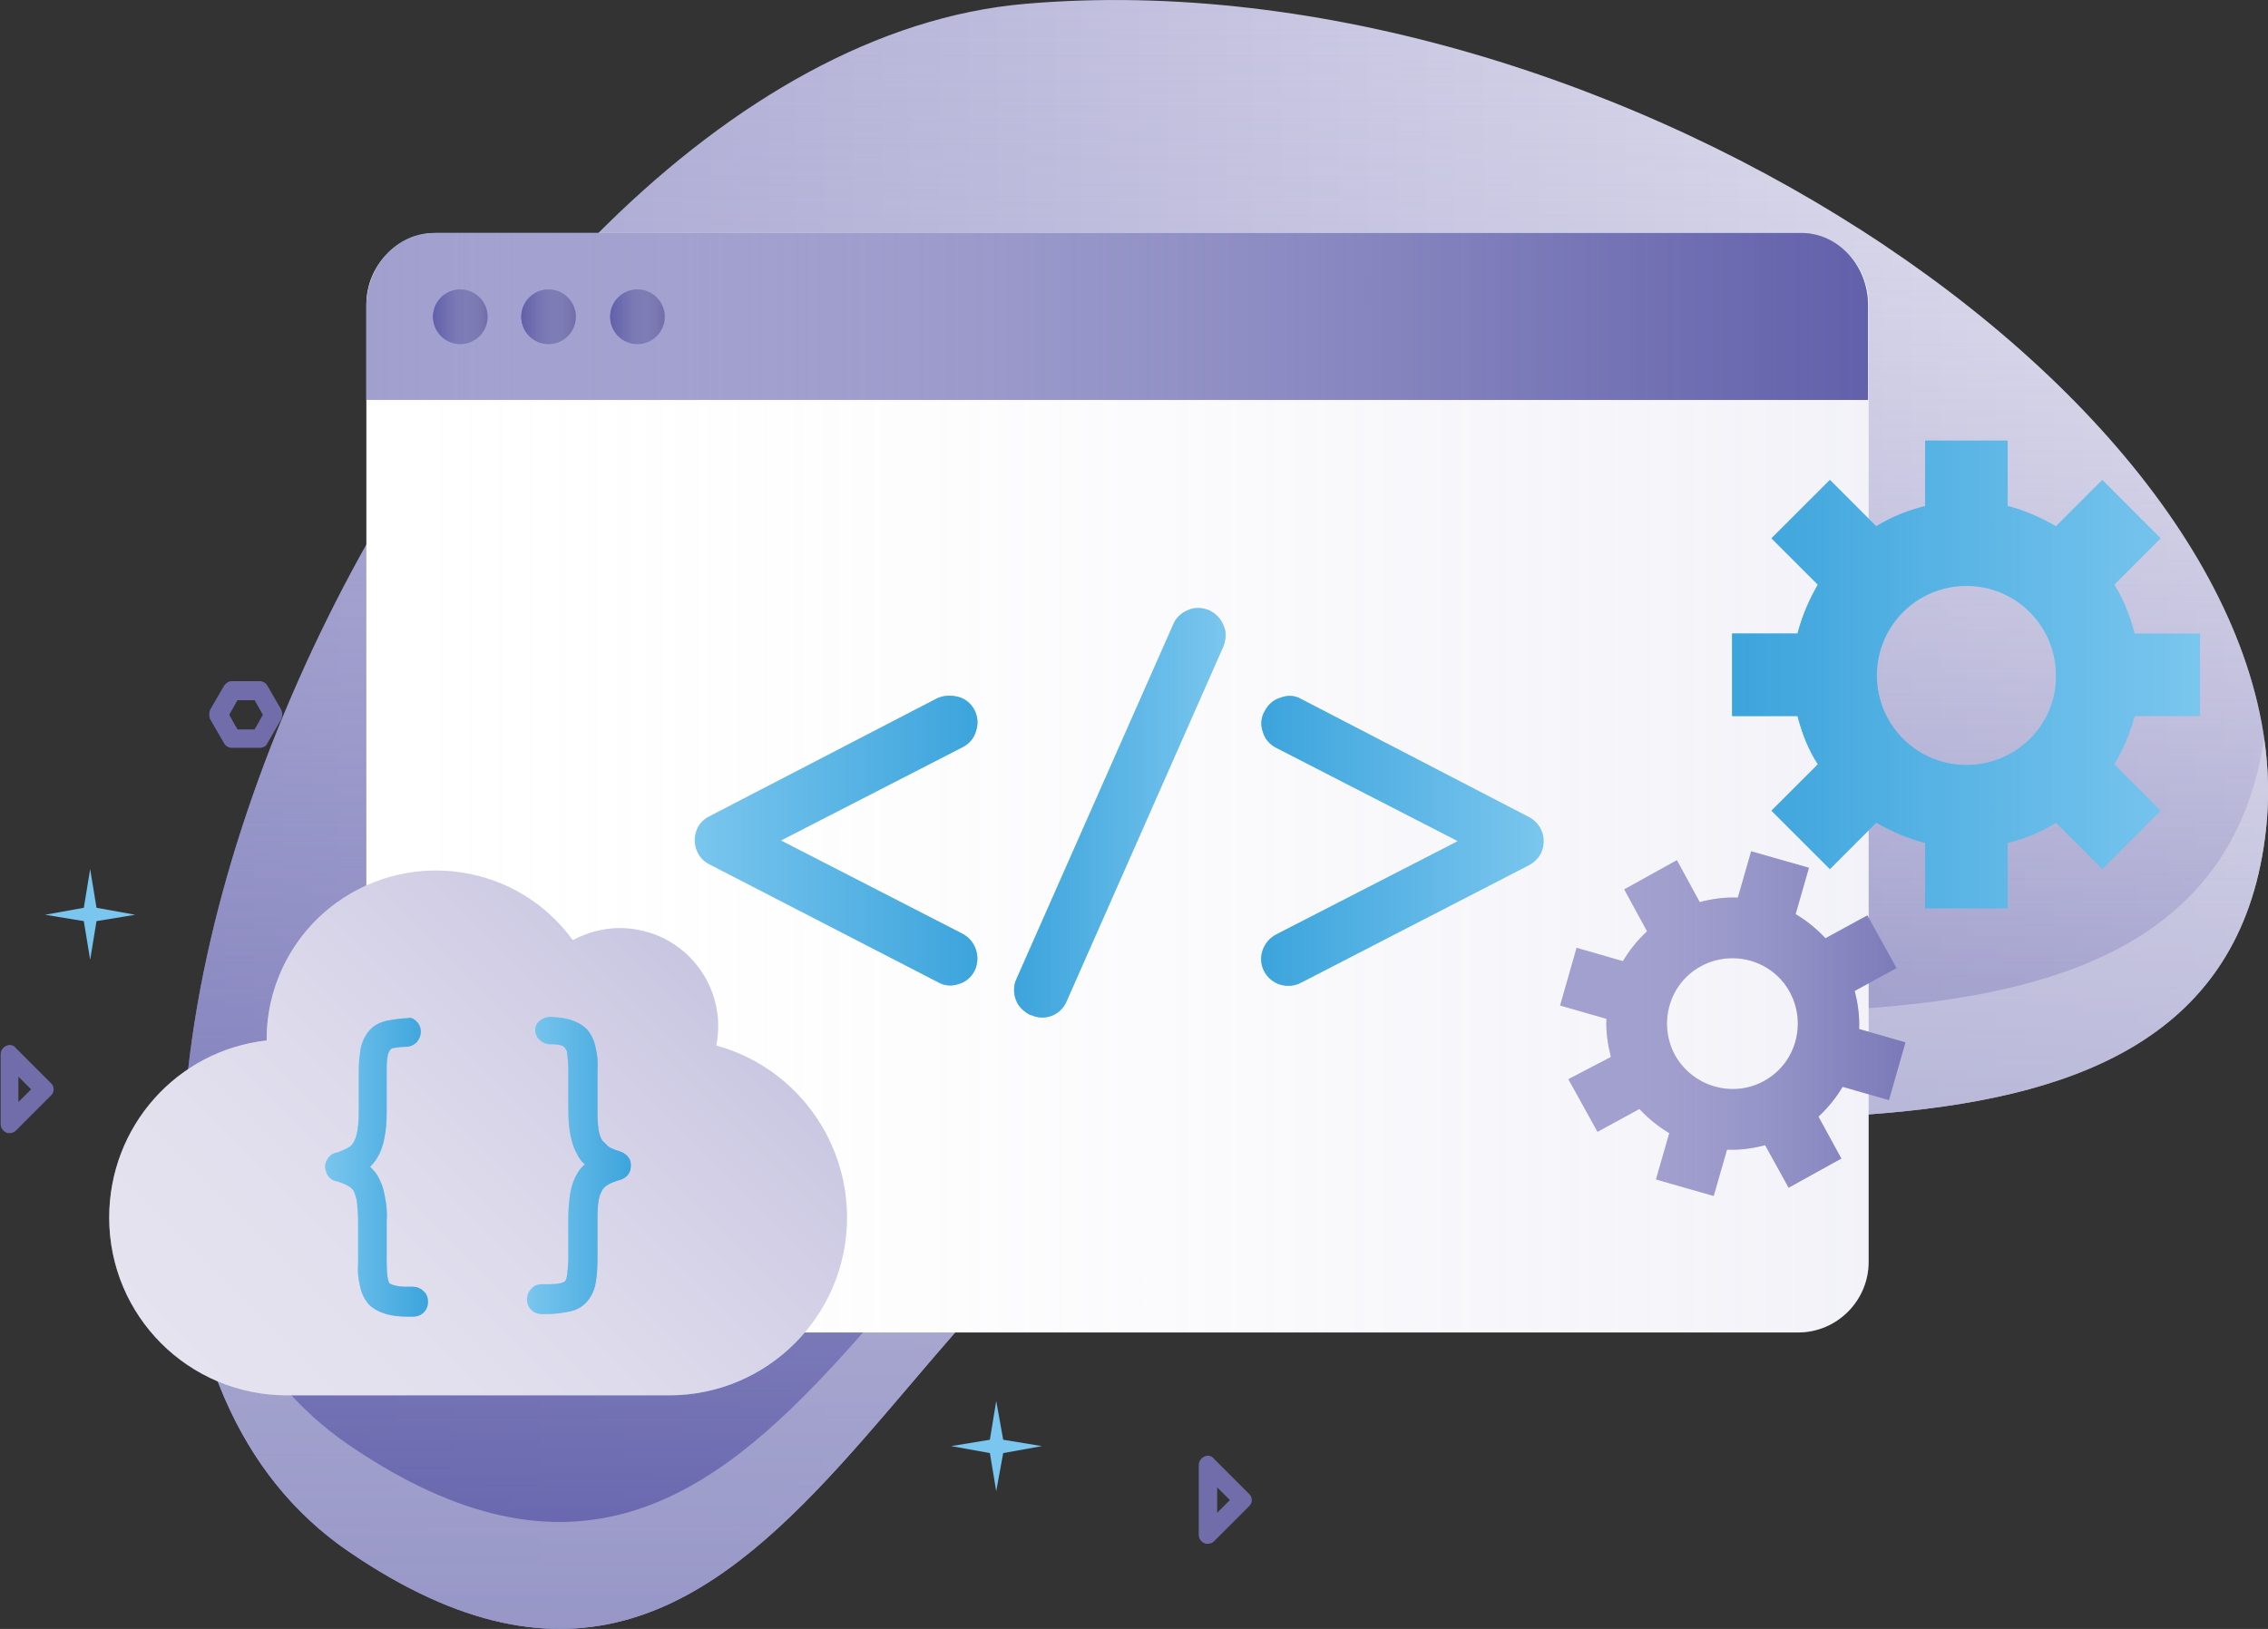 <?xml version="1.0" encoding="utf-8"?>
<!-- Generator: Adobe Illustrator 21.0.0, SVG Export Plug-In . SVG Version: 6.00 Build 0)  -->
<svg version="1.1" id="Layer_1" xmlns="http://www.w3.org/2000/svg" xmlns:xlink="http://www.w3.org/1999/xlink" x="0px" y="0px"
	 viewBox="0 0 357.2 256.6" style="enable-background:new 0 0 357.2 256.6;" xml:space="preserve">
<rect x="0" y="0" width="357.2" height="256.6" fill="#333333" stroke="none"/>
<style type="text/css">
	.st0{fill:url(#SVGID_1_);}
	.st1{fill:url(#SVGID_2_);}
	.st2{opacity:0.4;fill:#EAE8F2;enable-background:new    ;}
	.st3{fill:#FFFFFF;}
	.st4{opacity:0.2;fill:url(#SVGID_3_);}
	.st5{fill:#A19FCE;}
	.st6{fill:url(#SVGID_4_);}
	.st7{fill:#706DAA;}
	.st8{fill:url(#SVGID_5_);}
	.st9{fill:url(#SVGID_6_);}
	.st10{fill:url(#SVGID_7_);}
	.st11{fill:#7AC6EE;}
	.st12{fill:url(#SVGID_8_);}
	.st13{fill:url(#SVGID_9_);}
	.st14{fill:url(#SVGID_10_);}
	.st15{fill:url(#SVGID_11_);}
	.st16{opacity:0.6;fill:url(#SVGID_12_);}
	.st17{fill:#E2E0EF;}
	.st18{opacity:0.4;fill:url(#SVGID_13_);}
	.st19{fill:url(#SVGID_14_);}
	.st20{fill:url(#SVGID_15_);}
</style>
<g id="Layer_2_11_">
	<g id="Layer_1-2_11_">
		<linearGradient id="SVGID_1_" gradientUnits="userSpaceOnUse" x1="28.735" y1="128.292" x2="357.217" y2="128.292">
			<stop  offset="0" style="stop-color:#A19FCE"/>
			<stop  offset="1" style="stop-color:#EAE8F2"/>
		</linearGradient>
		<path class="st0" d="M54.9,244.4c70.5,48.2,87.3-61.6,145.2-67.7c57.9-6.1,149.9,17.7,156.8-46.2S254.6-7.4,161.5,0.6
			S-15.5,196.2,54.9,244.4z"/>
		<linearGradient id="SVGID_2_" gradientUnits="userSpaceOnUse" x1="192.976" y1="256.585" x2="192.976" y2="-1.818989e-12">
			<stop  offset="0" style="stop-color:#6160AA"/>
			<stop  offset="0.196" style="stop-color:#6D6CB1;stop-opacity:0.804"/>
			<stop  offset="0.554" style="stop-color:#8E8DC3;stop-opacity:0.446"/>
			<stop  offset="1" style="stop-color:#BEBEDE;stop-opacity:0"/>
		</linearGradient>
		<path class="st1" d="M54.9,244.4c70.5,48.2,87.3-61.6,145.2-67.7c57.9-6.1,149.9,17.7,156.8-46.2S254.6-7.4,161.5,0.6
			S-15.5,196.2,54.9,244.4z"/>
		<path class="st2" d="M200.1,159.9c-57.9,6-74.7,115.8-145.2,67.7c-16.3-11.2-24.4-29.8-25.9-52.1c-1.9,29.5,5.6,55,25.9,68.9
			c70.5,48.2,87.3-61.6,145.2-67.7c57.9-6.1,149.9,17.7,156.8-46.1c0.5-4.8,0.4-9.6-0.3-14.3C347.5,177,257.2,154,200.1,159.9z"/>
		<path class="st3" d="M68.8,36.7h214.4c6.1,0,11.1,5,11.1,11.1v151c0,6.1-5,11.1-11.1,11.1H68.8c-6.1,0-11.1-5-11.1-11.1v-151
			C57.8,41.7,62.7,36.7,68.8,36.7L68.8,36.7z"/>
		<linearGradient id="SVGID_3_" gradientUnits="userSpaceOnUse" x1="57.762" y1="123.264" x2="294.268" y2="123.264">
			<stop  offset="0" style="stop-color:#FFFFFF;stop-opacity:0"/>
			<stop  offset="0.257" style="stop-color:#EBEBF5;stop-opacity:0.257"/>
			<stop  offset="0.736" style="stop-color:#CACAE4;stop-opacity:0.736"/>
			<stop  offset="1" style="stop-color:#BEBEDE"/>
		</linearGradient>
		<path class="st4" d="M68.8,36.7h214.4c6.1,0,11.1,5,11.1,11.1v151c0,6.1-5,11.1-11.1,11.1H68.8c-6.1,0-11.1-5-11.1-11.1v-151
			C57.8,41.7,62.7,36.7,68.8,36.7L68.8,36.7z"/>
		<path class="st5" d="M283.7,36.7H68.3c-5.8,0-10.6,5.2-10.6,11.6V63h236.5V48.3C294.3,41.9,289.5,36.7,283.7,36.7z"/>
		<linearGradient id="SVGID_4_" gradientUnits="userSpaceOnUse" x1="57.762" y1="49.845" x2="294.268" y2="49.845">
			<stop  offset="0" style="stop-color:#BEBEDE;stop-opacity:0"/>
			<stop  offset="0.446" style="stop-color:#8E8DC3;stop-opacity:0.446"/>
			<stop  offset="0.804" style="stop-color:#6D6CB1;stop-opacity:0.804"/>
			<stop  offset="1" style="stop-color:#6160AA"/>
		</linearGradient>
		<path class="st6" d="M283.7,36.7H68.3c-5.8,0-10.6,5.2-10.6,11.6V63h236.5V48.3C294.3,41.9,289.5,36.7,283.7,36.7z"/>
		<circle class="st7" cx="72.5" cy="49.9" r="4.3"/>
		<circle class="st7" cx="86.4" cy="49.9" r="4.3"/>
		<circle class="st7" cx="100.4" cy="49.9" r="4.3"/>
		<linearGradient id="SVGID_5_" gradientUnits="userSpaceOnUse" x1="68.25" y1="49.928" x2="76.79" y2="49.928">
			<stop  offset="0" style="stop-color:#6160AA"/>
			<stop  offset="0.196" style="stop-color:#6D6CB1;stop-opacity:0.804"/>
			<stop  offset="0.554" style="stop-color:#8E8DC3;stop-opacity:0.446"/>
			<stop  offset="1" style="stop-color:#BEBEDE;stop-opacity:0"/>
		</linearGradient>
		<circle class="st8" cx="72.5" cy="49.9" r="4.3"/>
		<linearGradient id="SVGID_6_" gradientUnits="userSpaceOnUse" x1="82.179" y1="49.928" x2="90.719" y2="49.928">
			<stop  offset="0" style="stop-color:#6160AA"/>
			<stop  offset="0.196" style="stop-color:#6D6CB1;stop-opacity:0.804"/>
			<stop  offset="0.554" style="stop-color:#8E8DC3;stop-opacity:0.446"/>
			<stop  offset="1" style="stop-color:#BEBEDE;stop-opacity:0"/>
		</linearGradient>
		<circle class="st9" cx="86.4" cy="49.9" r="4.3"/>
		<linearGradient id="SVGID_7_" gradientUnits="userSpaceOnUse" x1="96.15" y1="49.928" x2="104.69" y2="49.928">
			<stop  offset="0" style="stop-color:#6160AA"/>
			<stop  offset="0.196" style="stop-color:#6D6CB1;stop-opacity:0.804"/>
			<stop  offset="0.554" style="stop-color:#8E8DC3;stop-opacity:0.446"/>
			<stop  offset="1" style="stop-color:#BEBEDE;stop-opacity:0"/>
		</linearGradient>
		<circle class="st10" cx="100.4" cy="49.9" r="4.3"/>
		<path class="st11" d="M151,109.8c1.1,0.3,2,1.1,2.5,2.1c0.5,1,0.6,2.2,0.2,3.3c-0.3,1.1-1.1,2-2.1,2.5l-28.6,14.7l28.6,14.7
			c2.1,1.1,2.9,3.7,1.9,5.8c-0.5,1-1.4,1.8-2.5,2.1c-1.1,0.4-2.3,0.3-3.3-0.3l-35.9-18.5c-1.9-0.9-2.8-3.1-2.2-5.1
			c0.3-1.1,1.1-2,2.1-2.5l35.9-18.6C148.7,109.5,149.9,109.5,151,109.8z"/>
		<path class="st11" d="M187.1,96.1c1.1-0.5,2.3-0.4,3.3,0c1,0.5,1.9,1.3,2.3,2.4c0.5,1,0.4,2.2,0,3.3L168,157.7
			c-0.9,2.2-3.4,3.2-5.6,2.2l0,0c0,0,0,0-0.1,0c-1-0.5-1.9-1.3-2.3-2.4c-0.4-1.1-0.4-2.3,0.1-3.3l24.7-55.9
			C185.2,97.3,186.1,96.5,187.1,96.1z"/>
		<path class="st11" d="M204.9,110.1l35.9,18.6c2.1,1.1,2.9,3.6,1.9,5.7c0,0,0,0,0,0v0c-0.4,0.8-1.1,1.5-1.9,1.9l-35.9,18.5
			c-2.1,1.1-4.7,0.3-5.8-1.8c0,0,0,0,0,0c-1.1-2.1-0.2-4.7,1.9-5.8l28.6-14.7L201,117.8c-1-0.5-1.8-1.4-2.1-2.5
			c-0.4-1.1-0.3-2.3,0.3-3.3c0.5-1,1.4-1.8,2.5-2.1C202.7,109.5,203.9,109.5,204.9,110.1z"/>
		<linearGradient id="SVGID_8_" gradientUnits="userSpaceOnUse" x1="109.452" y1="132.454" x2="154.003" y2="132.454">
			<stop  offset="0" style="stop-color:#3CA4DC;stop-opacity:0"/>
			<stop  offset="1" style="stop-color:#3CA4DC"/>
		</linearGradient>
		<path class="st12" d="M151,109.8c1.1,0.3,2,1.1,2.5,2.1c0.5,1,0.6,2.2,0.2,3.3c-0.3,1.1-1.1,2-2.1,2.5l-28.6,14.7l28.6,14.7
			c2.1,1.1,2.9,3.7,1.9,5.8c-0.5,1-1.4,1.8-2.5,2.1c-1.1,0.4-2.3,0.3-3.3-0.3l-35.9-18.5c-1.9-0.9-2.8-3.1-2.2-5.1
			c0.3-1.1,1.1-2,2.1-2.5l35.9-18.6C148.7,109.5,149.9,109.5,151,109.8z"/>
		<linearGradient id="SVGID_9_" gradientUnits="userSpaceOnUse" x1="159.69" y1="127.991" x2="193.038" y2="127.991">
			<stop  offset="0" style="stop-color:#3CA4DC"/>
			<stop  offset="1" style="stop-color:#3CA4DC;stop-opacity:0"/>
		</linearGradient>
		<path class="st13" d="M187.1,96.1c1.1-0.5,2.3-0.4,3.3,0c1,0.5,1.9,1.3,2.3,2.4c0.5,1,0.4,2.2,0,3.3L168,157.7
			c-0.9,2.2-3.4,3.2-5.6,2.2l0,0c0,0,0,0-0.1,0c-1-0.5-1.9-1.3-2.3-2.4c-0.4-1.1-0.4-2.3,0.1-3.3l24.7-55.9
			C185.2,97.3,186.1,96.5,187.1,96.1z"/>
		<linearGradient id="SVGID_10_" gradientUnits="userSpaceOnUse" x1="198.611" y1="132.482" x2="243.17" y2="132.482">
			<stop  offset="0" style="stop-color:#3CA4DC"/>
			<stop  offset="1" style="stop-color:#3CA4DC;stop-opacity:0"/>
		</linearGradient>
		<path class="st14" d="M204.9,110.1l35.9,18.6c2.1,1.1,2.9,3.6,1.9,5.7c0,0,0,0,0,0v0c-0.4,0.8-1.1,1.5-1.9,1.9l-35.9,18.5
			c-2.1,1.1-4.7,0.3-5.8-1.8c0,0,0,0,0,0c-1.1-2.1-0.2-4.7,1.9-5.8l28.6-14.7L201,117.8c-1-0.5-1.8-1.4-2.1-2.5
			c-0.4-1.1-0.3-2.3,0.3-3.3c0.5-1,1.4-1.8,2.5-2.1C202.7,109.5,203.9,109.5,204.9,110.1z"/>
		<path class="st11" d="M346.5,112.8v-13h-10.3c-0.7-2.7-1.7-5.3-3.2-7.7l7.3-7.3l-9.2-9.2l-7.3,7.3c-2.4-1.4-4.9-2.5-7.6-3.2V69.4
			h-13v10.3c-2.7,0.7-5.3,1.7-7.7,3.2l-7.3-7.3l-9.2,9.2l7.3,7.3c-1.4,2.4-2.5,5-3.2,7.7h-10.3v13h10.3c0.7,2.7,1.7,5.3,3.2,7.6
			l-7.3,7.3l9.2,9.2l7.3-7.3c2.4,1.4,5,2.5,7.7,3.2v10.3h13v-10.3c2.7-0.7,5.3-1.7,7.6-3.2l7.3,7.3l9.2-9.2l-7.3-7.3
			c1.4-2.4,2.5-4.9,3.2-7.6L346.5,112.8z M309.7,120.5c-7.8,0-14.1-6.3-14.1-14.1s6.3-14.1,14.1-14.1c7.8,0,14.1,6.3,14.1,14.1v0
			l0,0C323.9,114.2,317.5,120.5,309.7,120.5z"/>
		<linearGradient id="SVGID_11_" gradientUnits="userSpaceOnUse" x1="272.877" y1="106.271" x2="346.544" y2="106.271">
			<stop  offset="0" style="stop-color:#3CA4DC"/>
			<stop  offset="1" style="stop-color:#3CA4DC;stop-opacity:0"/>
		</linearGradient>
		<path class="st15" d="M346.5,112.8v-13h-10.3c-0.7-2.7-1.7-5.3-3.2-7.7l7.3-7.3l-9.2-9.2l-7.3,7.3c-2.4-1.4-4.9-2.5-7.6-3.2V69.4
			h-13v10.3c-2.7,0.7-5.3,1.7-7.7,3.2l-7.3-7.3l-9.2,9.2l7.3,7.3c-1.4,2.4-2.5,5-3.2,7.7h-10.3v13h10.3c0.7,2.7,1.7,5.3,3.2,7.6
			l-7.3,7.3l9.2,9.2l7.3-7.3c2.4,1.4,5,2.5,7.7,3.2v10.3h13v-10.3c2.7-0.7,5.3-1.7,7.6-3.2l7.3,7.3l9.2-9.2l-7.3-7.3
			c1.4-2.4,2.5-4.9,3.2-7.6L346.5,112.8z M309.7,120.5c-7.8,0-14.1-6.3-14.1-14.1s6.3-14.1,14.1-14.1c7.8,0,14.1,6.3,14.1,14.1v0
			l0,0C323.9,114.2,317.5,120.5,309.7,120.5z"/>
		<path class="st5" d="M281.7,187.1l8.3-4.6l-3.6-6.6c1.5-1.4,2.8-3,3.8-4.7l7.3,2.1l2.6-9.1l-7.3-2.1c0.1-2-0.2-4.1-0.7-6l6.6-3.6
			l-4.6-8.3l-6.6,3.6c-1.4-1.5-3-2.8-4.7-3.8l2.1-7.3l-9.1-2.6l-2.1,7.3c-2-0.1-4.1,0.2-6,0.7l-3.6-6.6l-8.3,4.6l3.6,6.6
			c-1.5,1.4-2.8,3-3.8,4.7l-7.3-2.1l-2.6,9.1l7.3,2.1c-0.1,2,0.2,4,0.7,6L247,170l4.6,8.3l6.6-3.6c1.4,1.5,3,2.8,4.7,3.8l-2.1,7.3
			l9.1,2.6l2.1-7.3c2,0.1,4.1-0.2,6-0.7L281.7,187.1z M263.8,166.2c-2.7-5-0.9-11.3,4.1-14c5-2.7,11.3-0.9,14,4.1
			c2.7,5,0.9,11.3-4.1,14C272.9,173,266.6,171.2,263.8,166.2C263.8,166.2,263.8,166.2,263.8,166.2z"/>
		<linearGradient id="SVGID_12_" gradientUnits="userSpaceOnUse" x1="245.723" y1="161.196" x2="300.03" y2="161.196">
			<stop  offset="0" style="stop-color:#BEBEDE;stop-opacity:0"/>
			<stop  offset="0.446" style="stop-color:#8E8DC3;stop-opacity:0.446"/>
			<stop  offset="0.804" style="stop-color:#6D6CB1;stop-opacity:0.804"/>
			<stop  offset="1" style="stop-color:#6160AA"/>
		</linearGradient>
		<path class="st16" d="M281.7,187.1l8.3-4.6l-3.6-6.6c1.5-1.4,2.8-3,3.8-4.7l7.3,2.1l2.6-9.1l-7.3-2.1c0.1-2-0.2-4.1-0.7-6l6.6-3.6
			l-4.6-8.3l-6.6,3.6c-1.4-1.5-3-2.8-4.7-3.8l2.1-7.3l-9.1-2.6l-2.1,7.3c-2-0.1-4.1,0.2-6,0.7l-3.6-6.6l-8.3,4.6l3.6,6.6
			c-1.5,1.4-2.8,3-3.8,4.7l-7.3-2.1l-2.6,9.1l7.3,2.1c-0.1,2,0.2,4,0.7,6L247,170l4.6,8.3l6.6-3.6c1.4,1.5,3,2.8,4.7,3.8l-2.1,7.3
			l9.1,2.6l2.1-7.3c2,0.1,4.1-0.2,6-0.7L281.7,187.1z M263.8,166.2c-2.7-5-0.9-11.3,4.1-14c5-2.7,11.3-0.9,14,4.1
			c2.7,5,0.9,11.3-4.1,14C272.9,173,266.6,171.2,263.8,166.2C263.8,166.2,263.8,166.2,263.8,166.2z"/>
		<path class="st17" d="M112.8,164.7c1.7-8.4-3.8-16.6-12.2-18.2l0,0c-1-0.2-2-0.3-3-0.3c-2.6,0-5.1,0.7-7.4,1.9
			c-8.6-11.9-25.3-14.5-37.2-5.9c-6.9,5-11,13-11,21.5v0.2c-14.2,1.6-24.8,13.6-24.8,27.9l0,0c0,15.5,12.5,28,28,28c0,0,0,0,0,0
			h60.2c15.5,0,28-12.6,28-28l0,0C133.4,179.1,124.9,168,112.8,164.7z"/>
		<linearGradient id="SVGID_13_" gradientUnits="userSpaceOnUse" x1="39.709" y1="225.958" x2="111.749" y2="153.918">
			<stop  offset="0" style="stop-color:#EAE8F2"/>
			<stop  offset="0.212" style="stop-color:#E5E3EF"/>
			<stop  offset="0.468" style="stop-color:#D6D4E8"/>
			<stop  offset="0.744" style="stop-color:#BEBCDC"/>
			<stop  offset="1" style="stop-color:#A19FCE"/>
		</linearGradient>
		<path class="st18" d="M112.8,164.7c1.7-8.4-3.8-16.6-12.2-18.2l0,0c-1-0.2-2-0.3-3-0.3c-2.6,0-5.1,0.7-7.4,1.9
			c-8.6-11.9-25.3-14.5-37.2-5.9c-6.9,5-11,13-11,21.5v0.2c-14.2,1.6-24.8,13.6-24.8,27.9l0,0c0,15.5,12.5,28,28,28c0,0,0,0,0,0
			h60.2c15.5,0,28-12.6,28-28l0,0C133.4,179.1,124.9,168,112.8,164.7z"/>
		<path class="st11" d="M65.6,160.9c0.9,0.9,0.9,2.3,0,3.3c0,0,0,0,0,0l0,0c-0.4,0.4-1,0.7-1.7,0.7c-0.7,0-1.4,0.1-2,0.2
			c-0.4,0.1-0.6,0.4-0.8,1c-0.2,0.8-0.2,1.7-0.2,2.6v6.4c0,3.3-0.5,5.7-1.5,7.3c0,0-0.1,0.1-0.1,0.2c-0.3,0.4-0.6,0.8-1,1.2
			c0.4,0.4,0.8,0.8,1.1,1.3c0.6,1,1,2.1,1.2,3.3c0.3,1.4,0.4,2.7,0.3,4.1v6.4c0,1.9,0.2,3.1,0.5,3.3s1.2,0.5,2.6,0.5h1
			c0.6,0,1.2,0.2,1.7,0.7c0.5,0.4,0.7,1,0.7,1.7c0,1.3-1,2.3-2.3,2.3h0h-1c-1.1,0-2.2-0.1-3.3-0.4c-1-0.3-2-0.8-2.7-1.5
			c-0.7-0.8-1.2-1.8-1.4-2.9c-0.3-1.2-0.4-2.4-0.3-3.6v-6.6c0-1.1-0.1-2.2-0.2-3.2c-0.1-0.6-0.3-1.1-0.5-1.6
			c-0.2-0.3-0.5-0.6-0.9-0.8c-0.5-0.3-1.1-0.5-1.7-0.7c-0.9-0.1-1.6-0.8-1.8-1.7c-0.2-0.6-0.1-1.2,0.2-1.7c0.3-0.6,0.8-1,1.4-1.1
			c0.7-0.2,1.3-0.5,1.9-0.8c0.4-0.2,0.7-0.5,0.9-0.9c0.5-0.8,0.8-2.4,0.8-4.7v-6.4c0-1.2,0.1-2.4,0.3-3.6c0.2-1.1,0.7-2.1,1.4-2.9
			c0.7-0.8,1.7-1.3,2.7-1.5c1.1-0.2,2.2-0.4,3.3-0.4C64.7,160.2,65.2,160.5,65.6,160.9z"/>
		<path class="st11" d="M86.4,160.2c1.1,0,2.2,0.1,3.3,0.4c1,0.3,2,0.8,2.7,1.5c0.7,0.8,1.2,1.8,1.4,2.9c0.3,1.2,0.4,2.4,0.3,3.6
			v6.4c0,2.4,0.2,3.9,0.8,4.7c0.3,0.3,0.6,0.6,0.9,0.9c0.6,0.4,1.3,0.6,1.9,0.8c0.6,0.2,1.1,0.6,1.4,1.1c0.3,0.5,0.3,1.2,0.2,1.7
			c-0.2,0.9-0.9,1.5-1.8,1.7c-0.6,0.2-1.2,0.4-1.7,0.7c-0.4,0.2-0.7,0.5-0.9,0.8c-0.3,0.5-0.5,1-0.6,1.6c-0.2,1.1-0.2,2.2-0.2,3.2
			v6.4c0,1.2-0.1,2.4-0.3,3.6c-0.2,1.1-0.7,2.1-1.4,2.9c-0.7,0.8-1.7,1.3-2.7,1.5c-1.1,0.2-2.2,0.4-3.3,0.4h-1.1
			c-1.3,0-2.3-1-2.3-2.3v0c0-0.6,0.2-1.2,0.7-1.7c0.4-0.5,1-0.7,1.7-0.7h1c1.5,0,2.3-0.2,2.6-0.5c0.3-0.3,0.4-1.4,0.5-3.3v-6.4
			c0-1.4,0.1-2.7,0.3-4.1c0.2-1.2,0.6-2.3,1.2-3.3c0.3-0.5,0.7-0.9,1.1-1.3c-0.4-0.3-0.7-0.7-1-1.2c-0.1,0-0.1-0.1-0.1-0.2
			c-1-1.6-1.5-4-1.5-7.3v-6.4c0-0.9-0.1-1.7-0.2-2.6c-0.1-0.4-0.4-0.8-0.8-1c-0.7-0.2-1.3-0.2-2-0.2c-1.3-0.1-2.3-1.2-2.2-2.4
			C84.3,161.2,85.3,160.3,86.4,160.2L86.4,160.2z"/>
		<linearGradient id="SVGID_14_" gradientUnits="userSpaceOnUse" x1="51.046" y1="183.785" x2="67.425" y2="183.785">
			<stop  offset="0" style="stop-color:#3CA4DC;stop-opacity:0"/>
			<stop  offset="1" style="stop-color:#3CA4DC"/>
		</linearGradient>
		<path class="st19" d="M65.6,160.9c0.9,0.9,0.9,2.3,0,3.3c0,0,0,0,0,0l0,0c-0.4,0.4-1,0.7-1.7,0.7c-0.7,0-1.4,0.1-2,0.2
			c-0.4,0.1-0.6,0.4-0.8,1c-0.2,0.8-0.2,1.7-0.2,2.6v6.4c0,3.3-0.5,5.7-1.5,7.3c0,0-0.1,0.1-0.1,0.2c-0.3,0.4-0.6,0.8-1,1.2
			c0.4,0.4,0.8,0.8,1.1,1.3c0.6,1,1,2.1,1.2,3.3c0.3,1.4,0.4,2.7,0.3,4.1v6.4c0,1.9,0.2,3.1,0.5,3.3s1.2,0.5,2.6,0.5h1
			c0.6,0,1.2,0.2,1.7,0.7c0.5,0.4,0.7,1,0.7,1.7c0,1.3-1,2.3-2.3,2.3h0h-1c-1.1,0-2.2-0.1-3.3-0.4c-1-0.3-2-0.8-2.7-1.5
			c-0.7-0.8-1.2-1.8-1.4-2.9c-0.3-1.2-0.4-2.4-0.3-3.6v-6.6c0-1.1-0.1-2.2-0.2-3.2c-0.1-0.6-0.3-1.1-0.5-1.6
			c-0.2-0.3-0.5-0.6-0.9-0.8c-0.5-0.3-1.1-0.5-1.7-0.7c-0.9-0.1-1.6-0.8-1.8-1.7c-0.2-0.6-0.1-1.2,0.2-1.7c0.3-0.6,0.8-1,1.4-1.1
			c0.7-0.2,1.3-0.5,1.9-0.8c0.4-0.2,0.7-0.5,0.9-0.9c0.5-0.8,0.8-2.4,0.8-4.7v-6.4c0-1.2,0.1-2.4,0.3-3.6c0.2-1.1,0.7-2.1,1.4-2.9
			c0.7-0.8,1.7-1.3,2.7-1.5c1.1-0.2,2.2-0.4,3.3-0.4C64.7,160.2,65.2,160.5,65.6,160.9z"/>
		<linearGradient id="SVGID_15_" gradientUnits="userSpaceOnUse" x1="83.05" y1="183.719" x2="99.494" y2="183.719">
			<stop  offset="0" style="stop-color:#3CA4DC;stop-opacity:0"/>
			<stop  offset="1" style="stop-color:#3CA4DC"/>
		</linearGradient>
		<path class="st20" d="M86.4,160.2c1.1,0,2.2,0.1,3.3,0.4c1,0.3,2,0.8,2.7,1.5c0.7,0.8,1.2,1.8,1.4,2.9c0.3,1.2,0.4,2.4,0.3,3.6
			v6.4c0,2.4,0.2,3.9,0.8,4.7c0.3,0.3,0.6,0.6,0.9,0.9c0.6,0.4,1.3,0.6,1.9,0.8c0.6,0.2,1.1,0.6,1.4,1.1c0.3,0.5,0.3,1.2,0.2,1.7
			c-0.2,0.9-0.9,1.5-1.8,1.7c-0.6,0.2-1.2,0.4-1.7,0.7c-0.4,0.2-0.7,0.5-0.9,0.8c-0.3,0.5-0.5,1-0.6,1.6c-0.2,1.1-0.2,2.2-0.2,3.2
			v6.4c0,1.2-0.1,2.4-0.3,3.6c-0.2,1.1-0.7,2.1-1.4,2.9c-0.7,0.8-1.7,1.3-2.7,1.5c-1.1,0.2-2.2,0.4-3.3,0.4h-1.1
			c-1.3,0-2.3-1-2.3-2.3v0c0-0.6,0.2-1.2,0.7-1.7c0.4-0.5,1-0.7,1.7-0.7h1c1.5,0,2.3-0.2,2.6-0.5c0.3-0.3,0.4-1.4,0.5-3.3v-6.4
			c0-1.4,0.1-2.7,0.3-4.1c0.2-1.2,0.6-2.3,1.2-3.3c0.3-0.5,0.7-0.9,1.1-1.3c-0.4-0.3-0.7-0.7-1-1.2c-0.1,0-0.1-0.1-0.1-0.2
			c-1-1.6-1.5-4-1.5-7.3v-6.4c0-0.9-0.1-1.7-0.2-2.6c-0.1-0.4-0.4-0.8-0.8-1c-0.7-0.2-1.3-0.2-2-0.2c-1.3-0.1-2.3-1.2-2.2-2.4
			C84.3,161.2,85.3,160.3,86.4,160.2L86.4,160.2z"/>
		<polygon class="st11" points="7.1,144.1 13.2,143 14.2,136.9 15.2,143 21.3,144.1 15.2,145.1 14.2,151.2 13.2,145.1 		"/>
		<polygon class="st11" points="149.8,227.8 155.9,226.8 156.9,220.7 158,226.8 164.1,227.8 158,228.9 156.9,234.9 155.9,228.9 		
			"/>
		<path class="st7" d="M190.2,243.2c-0.2,0-0.4,0-0.5-0.1c-0.5-0.2-0.9-0.7-0.9-1.3v-11c0-0.8,0.6-1.4,1.4-1.5h0
			c0.4,0,0.8,0.2,1,0.5l5.5,5.5c0.6,0.5,0.6,1.5,0,2l0,0l-5.5,5.5C191,243,190.6,243.2,190.2,243.2z M191.7,234.3v4l2-2L191.7,234.3
			z"/>
		<path class="st7" d="M1.5,178.5c-0.2,0-0.4,0-0.5-0.1c-0.5-0.2-0.9-0.7-0.9-1.3v-11c0-0.8,0.6-1.4,1.4-1.5h0c0.4,0,0.8,0.2,1,0.5
			l5.5,5.5c0.6,0.5,0.6,1.5,0,2l0,0l-5.5,5.5C2.2,178.4,1.8,178.5,1.5,178.5z M2.9,169.6v4l2-2L2.9,169.6z"/>
		<path class="st7" d="M40.9,117.8h-4.4c-0.5,0-1-0.3-1.2-0.7l-2.2-3.8c-0.2-0.5-0.2-1,0-1.5l2.2-3.8c0.3-0.4,0.7-0.7,1.2-0.7h4.4
			c0.5,0,1,0.3,1.2,0.7l2.2,3.8c0.2,0.5,0.2,1,0,1.5l-2.2,3.8C41.9,117.6,41.4,117.8,40.9,117.8z M37.4,114.9h2.7l1.3-2.3l-1.3-2.3
			h-2.7l-1.3,2.3L37.4,114.9z"/>
	</g>
</g>
</svg>
